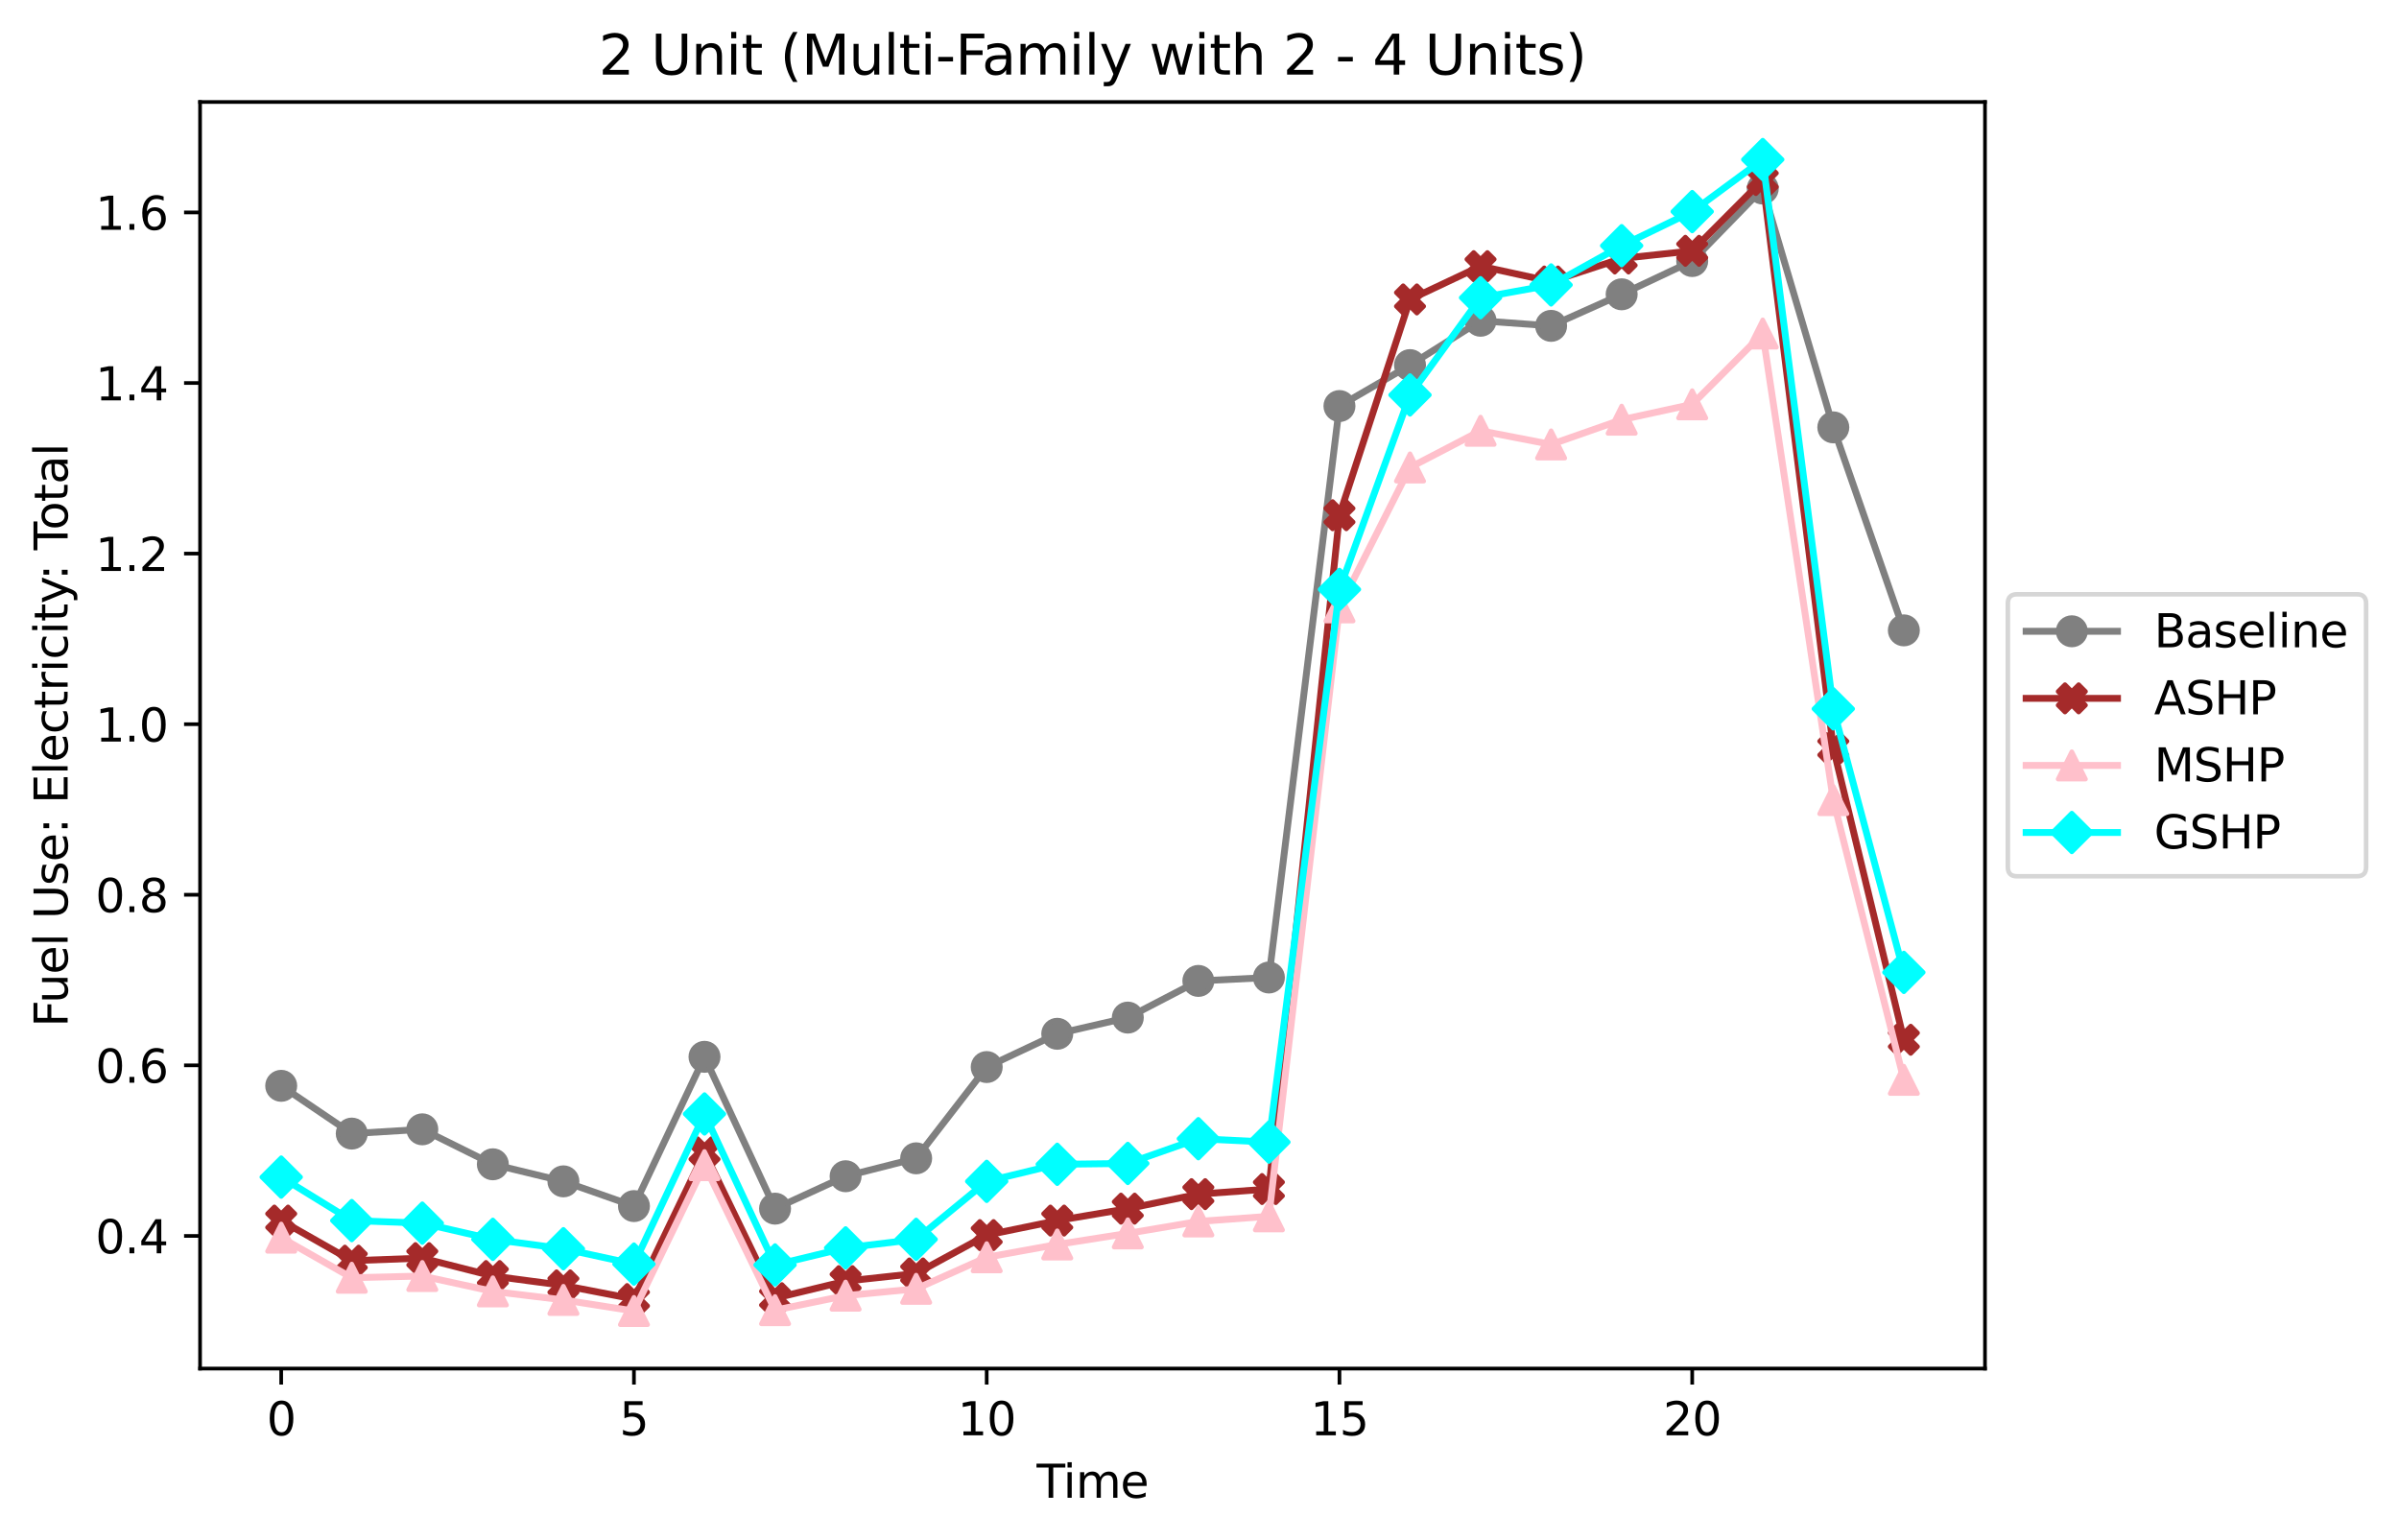 <?xml version="1.0" encoding="utf-8" standalone="no"?>
<!DOCTYPE svg PUBLIC "-//W3C//DTD SVG 1.1//EN"
  "http://www.w3.org/Graphics/SVG/1.1/DTD/svg11.dtd">
<svg xmlns:xlink="http://www.w3.org/1999/xlink" width="524.98pt" height="337.074pt" viewBox="0 0 524.98 337.074" xmlns="http://www.w3.org/2000/svg" version="1.1">
 <defs>
  <style type="text/css">*{stroke-linejoin: round; stroke-linecap: butt}</style>
 </defs>
 <g id="figure_1">
  <g id="patch_1">
   <path d="M 0 337.074 
L 524.98 337.074 
L 524.98 0 
L 0 0 
z
" style="fill: #ffffff"/>
  </g>
  <g id="axes_1">
   <g id="patch_2">
    <path d="M 43.781 299.518 
L 434.381 299.518 
L 434.381 22.318 
L 43.781 22.318 
z
" style="fill: #ffffff"/>
   </g>
   <g id="matplotlib.axis_1">
    <g id="xtick_1">
     <g id="line2d_1">
      <defs>
       <path id="m9ca47706cf" d="M 0 0 
L 0 3.5 
" style="stroke: #000000; stroke-width: 0.8"/>
      </defs>
      <g>
       <use xlink:href="#m9ca47706cf" x="61.536" y="299.518" style="stroke: #000000; stroke-width: 0.8"/>
      </g>
     </g>
     <g id="text_1">
      <!-- 0 -->
      <g transform="translate(58.355 314.117) scale(0.1 -0.1)">
       <defs>
        <path id="DejaVuSans-30" d="M 2034 4250 
Q 1547 4250 1301 3770 
Q 1056 3291 1056 2328 
Q 1056 1369 1301 889 
Q 1547 409 2034 409 
Q 2525 409 2770 889 
Q 3016 1369 3016 2328 
Q 3016 3291 2770 3770 
Q 2525 4250 2034 4250 
z
M 2034 4750 
Q 2819 4750 3233 4129 
Q 3647 3509 3647 2328 
Q 3647 1150 3233 529 
Q 2819 -91 2034 -91 
Q 1250 -91 836 529 
Q 422 1150 422 2328 
Q 422 3509 836 4129 
Q 1250 4750 2034 4750 
z
" transform="scale(0.016)"/>
       </defs>
       <use xlink:href="#DejaVuSans-30"/>
      </g>
     </g>
    </g>
    <g id="xtick_2">
     <g id="line2d_2">
      <g>
       <use xlink:href="#m9ca47706cf" x="138.729" y="299.518" style="stroke: #000000; stroke-width: 0.8"/>
      </g>
     </g>
     <g id="text_2">
      <!-- 5 -->
      <g transform="translate(135.548 314.117) scale(0.1 -0.1)">
       <defs>
        <path id="DejaVuSans-35" d="M 691 4666 
L 3169 4666 
L 3169 4134 
L 1269 4134 
L 1269 2991 
Q 1406 3038 1543 3061 
Q 1681 3084 1819 3084 
Q 2600 3084 3056 2656 
Q 3513 2228 3513 1497 
Q 3513 744 3044 326 
Q 2575 -91 1722 -91 
Q 1428 -91 1123 -41 
Q 819 9 494 109 
L 494 744 
Q 775 591 1075 516 
Q 1375 441 1709 441 
Q 2250 441 2565 725 
Q 2881 1009 2881 1497 
Q 2881 1984 2565 2268 
Q 2250 2553 1709 2553 
Q 1456 2553 1204 2497 
Q 953 2441 691 2322 
L 691 4666 
z
" transform="scale(0.016)"/>
       </defs>
       <use xlink:href="#DejaVuSans-35"/>
      </g>
     </g>
    </g>
    <g id="xtick_3">
     <g id="line2d_3">
      <g>
       <use xlink:href="#m9ca47706cf" x="215.923" y="299.518" style="stroke: #000000; stroke-width: 0.8"/>
      </g>
     </g>
     <g id="text_3">
      <!-- 10 -->
      <g transform="translate(209.561 314.117) scale(0.1 -0.1)">
       <defs>
        <path id="DejaVuSans-31" d="M 794 531 
L 1825 531 
L 1825 4091 
L 703 3866 
L 703 4441 
L 1819 4666 
L 2450 4666 
L 2450 531 
L 3481 531 
L 3481 0 
L 794 0 
L 794 531 
z
" transform="scale(0.016)"/>
       </defs>
       <use xlink:href="#DejaVuSans-31"/>
       <use xlink:href="#DejaVuSans-30" x="63.623"/>
      </g>
     </g>
    </g>
    <g id="xtick_4">
     <g id="line2d_4">
      <g>
       <use xlink:href="#m9ca47706cf" x="293.117" y="299.518" style="stroke: #000000; stroke-width: 0.8"/>
      </g>
     </g>
     <g id="text_4">
      <!-- 15 -->
      <g transform="translate(286.754 314.117) scale(0.1 -0.1)">
       <use xlink:href="#DejaVuSans-31"/>
       <use xlink:href="#DejaVuSans-35" x="63.623"/>
      </g>
     </g>
    </g>
    <g id="xtick_5">
     <g id="line2d_5">
      <g>
       <use xlink:href="#m9ca47706cf" x="370.31" y="299.518" style="stroke: #000000; stroke-width: 0.8"/>
      </g>
     </g>
     <g id="text_5">
      <!-- 20 -->
      <g transform="translate(363.948 314.117) scale(0.1 -0.1)">
       <defs>
        <path id="DejaVuSans-32" d="M 1228 531 
L 3431 531 
L 3431 0 
L 469 0 
L 469 531 
Q 828 903 1448 1529 
Q 2069 2156 2228 2338 
Q 2531 2678 2651 2914 
Q 2772 3150 2772 3378 
Q 2772 3750 2511 3984 
Q 2250 4219 1831 4219 
Q 1534 4219 1204 4116 
Q 875 4013 500 3803 
L 500 4441 
Q 881 4594 1212 4672 
Q 1544 4750 1819 4750 
Q 2544 4750 2975 4387 
Q 3406 4025 3406 3419 
Q 3406 3131 3298 2873 
Q 3191 2616 2906 2266 
Q 2828 2175 2409 1742 
Q 1991 1309 1228 531 
z
" transform="scale(0.016)"/>
       </defs>
       <use xlink:href="#DejaVuSans-32"/>
       <use xlink:href="#DejaVuSans-30" x="63.623"/>
      </g>
     </g>
    </g>
    <g id="text_6">
     <!-- Time -->
     <g transform="translate(226.848 327.795) scale(0.1 -0.1)">
      <defs>
       <path id="DejaVuSans-54" d="M -19 4666 
L 3928 4666 
L 3928 4134 
L 2272 4134 
L 2272 0 
L 1638 0 
L 1638 4134 
L -19 4134 
L -19 4666 
z
" transform="scale(0.016)"/>
       <path id="DejaVuSans-69" d="M 603 3500 
L 1178 3500 
L 1178 0 
L 603 0 
L 603 3500 
z
M 603 4863 
L 1178 4863 
L 1178 4134 
L 603 4134 
L 603 4863 
z
" transform="scale(0.016)"/>
       <path id="DejaVuSans-6d" d="M 3328 2828 
Q 3544 3216 3844 3400 
Q 4144 3584 4550 3584 
Q 5097 3584 5394 3201 
Q 5691 2819 5691 2113 
L 5691 0 
L 5113 0 
L 5113 2094 
Q 5113 2597 4934 2840 
Q 4756 3084 4391 3084 
Q 3944 3084 3684 2787 
Q 3425 2491 3425 1978 
L 3425 0 
L 2847 0 
L 2847 2094 
Q 2847 2600 2669 2842 
Q 2491 3084 2119 3084 
Q 1678 3084 1418 2786 
Q 1159 2488 1159 1978 
L 1159 0 
L 581 0 
L 581 3500 
L 1159 3500 
L 1159 2956 
Q 1356 3278 1631 3431 
Q 1906 3584 2284 3584 
Q 2666 3584 2933 3390 
Q 3200 3197 3328 2828 
z
" transform="scale(0.016)"/>
       <path id="DejaVuSans-65" d="M 3597 1894 
L 3597 1613 
L 953 1613 
Q 991 1019 1311 708 
Q 1631 397 2203 397 
Q 2534 397 2845 478 
Q 3156 559 3463 722 
L 3463 178 
Q 3153 47 2828 -22 
Q 2503 -91 2169 -91 
Q 1331 -91 842 396 
Q 353 884 353 1716 
Q 353 2575 817 3079 
Q 1281 3584 2069 3584 
Q 2775 3584 3186 3129 
Q 3597 2675 3597 1894 
z
M 3022 2063 
Q 3016 2534 2758 2815 
Q 2500 3097 2075 3097 
Q 1594 3097 1305 2825 
Q 1016 2553 972 2059 
L 3022 2063 
z
" transform="scale(0.016)"/>
      </defs>
      <use xlink:href="#DejaVuSans-54"/>
      <use xlink:href="#DejaVuSans-69" x="57.959"/>
      <use xlink:href="#DejaVuSans-6d" x="85.742"/>
      <use xlink:href="#DejaVuSans-65" x="183.154"/>
     </g>
    </g>
   </g>
   <g id="matplotlib.axis_2">
    <g id="ytick_1">
     <g id="line2d_6">
      <defs>
       <path id="me55917c973" d="M 0 0 
L -3.5 0 
" style="stroke: #000000; stroke-width: 0.8"/>
      </defs>
      <g>
       <use xlink:href="#me55917c973" x="43.781" y="270.491" style="stroke: #000000; stroke-width: 0.8"/>
      </g>
     </g>
     <g id="text_7">
      <!-- 0.4 -->
      <g transform="translate(20.878 274.291) scale(0.1 -0.1)">
       <defs>
        <path id="DejaVuSans-2e" d="M 684 794 
L 1344 794 
L 1344 0 
L 684 0 
L 684 794 
z
" transform="scale(0.016)"/>
        <path id="DejaVuSans-34" d="M 2419 4116 
L 825 1625 
L 2419 1625 
L 2419 4116 
z
M 2253 4666 
L 3047 4666 
L 3047 1625 
L 3713 1625 
L 3713 1100 
L 3047 1100 
L 3047 0 
L 2419 0 
L 2419 1100 
L 313 1100 
L 313 1709 
L 2253 4666 
z
" transform="scale(0.016)"/>
       </defs>
       <use xlink:href="#DejaVuSans-30"/>
       <use xlink:href="#DejaVuSans-2e" x="63.623"/>
       <use xlink:href="#DejaVuSans-34" x="95.41"/>
      </g>
     </g>
    </g>
    <g id="ytick_2">
     <g id="line2d_7">
      <g>
       <use xlink:href="#me55917c973" x="43.781" y="233.158" style="stroke: #000000; stroke-width: 0.8"/>
      </g>
     </g>
     <g id="text_8">
      <!-- 0.6 -->
      <g transform="translate(20.878 236.957) scale(0.1 -0.1)">
       <defs>
        <path id="DejaVuSans-36" d="M 2113 2584 
Q 1688 2584 1439 2293 
Q 1191 2003 1191 1497 
Q 1191 994 1439 701 
Q 1688 409 2113 409 
Q 2538 409 2786 701 
Q 3034 994 3034 1497 
Q 3034 2003 2786 2293 
Q 2538 2584 2113 2584 
z
M 3366 4563 
L 3366 3988 
Q 3128 4100 2886 4159 
Q 2644 4219 2406 4219 
Q 1781 4219 1451 3797 
Q 1122 3375 1075 2522 
Q 1259 2794 1537 2939 
Q 1816 3084 2150 3084 
Q 2853 3084 3261 2657 
Q 3669 2231 3669 1497 
Q 3669 778 3244 343 
Q 2819 -91 2113 -91 
Q 1303 -91 875 529 
Q 447 1150 447 2328 
Q 447 3434 972 4092 
Q 1497 4750 2381 4750 
Q 2619 4750 2861 4703 
Q 3103 4656 3366 4563 
z
" transform="scale(0.016)"/>
       </defs>
       <use xlink:href="#DejaVuSans-30"/>
       <use xlink:href="#DejaVuSans-2e" x="63.623"/>
       <use xlink:href="#DejaVuSans-36" x="95.41"/>
      </g>
     </g>
    </g>
    <g id="ytick_3">
     <g id="line2d_8">
      <g>
       <use xlink:href="#me55917c973" x="43.781" y="195.825" style="stroke: #000000; stroke-width: 0.8"/>
      </g>
     </g>
     <g id="text_9">
      <!-- 0.8 -->
      <g transform="translate(20.878 199.624) scale(0.1 -0.1)">
       <defs>
        <path id="DejaVuSans-38" d="M 2034 2216 
Q 1584 2216 1326 1975 
Q 1069 1734 1069 1313 
Q 1069 891 1326 650 
Q 1584 409 2034 409 
Q 2484 409 2743 651 
Q 3003 894 3003 1313 
Q 3003 1734 2745 1975 
Q 2488 2216 2034 2216 
z
M 1403 2484 
Q 997 2584 770 2862 
Q 544 3141 544 3541 
Q 544 4100 942 4425 
Q 1341 4750 2034 4750 
Q 2731 4750 3128 4425 
Q 3525 4100 3525 3541 
Q 3525 3141 3298 2862 
Q 3072 2584 2669 2484 
Q 3125 2378 3379 2068 
Q 3634 1759 3634 1313 
Q 3634 634 3220 271 
Q 2806 -91 2034 -91 
Q 1263 -91 848 271 
Q 434 634 434 1313 
Q 434 1759 690 2068 
Q 947 2378 1403 2484 
z
M 1172 3481 
Q 1172 3119 1398 2916 
Q 1625 2713 2034 2713 
Q 2441 2713 2670 2916 
Q 2900 3119 2900 3481 
Q 2900 3844 2670 4047 
Q 2441 4250 2034 4250 
Q 1625 4250 1398 4047 
Q 1172 3844 1172 3481 
z
" transform="scale(0.016)"/>
       </defs>
       <use xlink:href="#DejaVuSans-30"/>
       <use xlink:href="#DejaVuSans-2e" x="63.623"/>
       <use xlink:href="#DejaVuSans-38" x="95.41"/>
      </g>
     </g>
    </g>
    <g id="ytick_4">
     <g id="line2d_9">
      <g>
       <use xlink:href="#me55917c973" x="43.781" y="158.491" style="stroke: #000000; stroke-width: 0.8"/>
      </g>
     </g>
     <g id="text_10">
      <!-- 1.0 -->
      <g transform="translate(20.878 162.291) scale(0.1 -0.1)">
       <use xlink:href="#DejaVuSans-31"/>
       <use xlink:href="#DejaVuSans-2e" x="63.623"/>
       <use xlink:href="#DejaVuSans-30" x="95.41"/>
      </g>
     </g>
    </g>
    <g id="ytick_5">
     <g id="line2d_10">
      <g>
       <use xlink:href="#me55917c973" x="43.781" y="121.158" style="stroke: #000000; stroke-width: 0.8"/>
      </g>
     </g>
     <g id="text_11">
      <!-- 1.2 -->
      <g transform="translate(20.878 124.957) scale(0.1 -0.1)">
       <use xlink:href="#DejaVuSans-31"/>
       <use xlink:href="#DejaVuSans-2e" x="63.623"/>
       <use xlink:href="#DejaVuSans-32" x="95.41"/>
      </g>
     </g>
    </g>
    <g id="ytick_6">
     <g id="line2d_11">
      <g>
       <use xlink:href="#me55917c973" x="43.781" y="83.825" style="stroke: #000000; stroke-width: 0.8"/>
      </g>
     </g>
     <g id="text_12">
      <!-- 1.4 -->
      <g transform="translate(20.878 87.624) scale(0.1 -0.1)">
       <use xlink:href="#DejaVuSans-31"/>
       <use xlink:href="#DejaVuSans-2e" x="63.623"/>
       <use xlink:href="#DejaVuSans-34" x="95.41"/>
      </g>
     </g>
    </g>
    <g id="ytick_7">
     <g id="line2d_12">
      <g>
       <use xlink:href="#me55917c973" x="43.781" y="46.491" style="stroke: #000000; stroke-width: 0.8"/>
      </g>
     </g>
     <g id="text_13">
      <!-- 1.6 -->
      <g transform="translate(20.878 50.291) scale(0.1 -0.1)">
       <use xlink:href="#DejaVuSans-31"/>
       <use xlink:href="#DejaVuSans-2e" x="63.623"/>
       <use xlink:href="#DejaVuSans-36" x="95.41"/>
      </g>
     </g>
    </g>
    <g id="text_14">
     <!-- Fuel Use: Electricity: Total -->
     <g transform="translate(14.798 224.781) rotate(-90) scale(0.1 -0.1)">
      <defs>
       <path id="DejaVuSans-46" d="M 628 4666 
L 3309 4666 
L 3309 4134 
L 1259 4134 
L 1259 2759 
L 3109 2759 
L 3109 2228 
L 1259 2228 
L 1259 0 
L 628 0 
L 628 4666 
z
" transform="scale(0.016)"/>
       <path id="DejaVuSans-75" d="M 544 1381 
L 544 3500 
L 1119 3500 
L 1119 1403 
Q 1119 906 1312 657 
Q 1506 409 1894 409 
Q 2359 409 2629 706 
Q 2900 1003 2900 1516 
L 2900 3500 
L 3475 3500 
L 3475 0 
L 2900 0 
L 2900 538 
Q 2691 219 2414 64 
Q 2138 -91 1772 -91 
Q 1169 -91 856 284 
Q 544 659 544 1381 
z
M 1991 3584 
L 1991 3584 
z
" transform="scale(0.016)"/>
       <path id="DejaVuSans-6c" d="M 603 4863 
L 1178 4863 
L 1178 0 
L 603 0 
L 603 4863 
z
" transform="scale(0.016)"/>
       <path id="DejaVuSans-20" transform="scale(0.016)"/>
       <path id="DejaVuSans-55" d="M 556 4666 
L 1191 4666 
L 1191 1831 
Q 1191 1081 1462 751 
Q 1734 422 2344 422 
Q 2950 422 3222 751 
Q 3494 1081 3494 1831 
L 3494 4666 
L 4128 4666 
L 4128 1753 
Q 4128 841 3676 375 
Q 3225 -91 2344 -91 
Q 1459 -91 1007 375 
Q 556 841 556 1753 
L 556 4666 
z
" transform="scale(0.016)"/>
       <path id="DejaVuSans-73" d="M 2834 3397 
L 2834 2853 
Q 2591 2978 2328 3040 
Q 2066 3103 1784 3103 
Q 1356 3103 1142 2972 
Q 928 2841 928 2578 
Q 928 2378 1081 2264 
Q 1234 2150 1697 2047 
L 1894 2003 
Q 2506 1872 2764 1633 
Q 3022 1394 3022 966 
Q 3022 478 2636 193 
Q 2250 -91 1575 -91 
Q 1294 -91 989 -36 
Q 684 19 347 128 
L 347 722 
Q 666 556 975 473 
Q 1284 391 1588 391 
Q 1994 391 2212 530 
Q 2431 669 2431 922 
Q 2431 1156 2273 1281 
Q 2116 1406 1581 1522 
L 1381 1569 
Q 847 1681 609 1914 
Q 372 2147 372 2553 
Q 372 3047 722 3315 
Q 1072 3584 1716 3584 
Q 2034 3584 2315 3537 
Q 2597 3491 2834 3397 
z
" transform="scale(0.016)"/>
       <path id="DejaVuSans-3a" d="M 750 794 
L 1409 794 
L 1409 0 
L 750 0 
L 750 794 
z
M 750 3309 
L 1409 3309 
L 1409 2516 
L 750 2516 
L 750 3309 
z
" transform="scale(0.016)"/>
       <path id="DejaVuSans-45" d="M 628 4666 
L 3578 4666 
L 3578 4134 
L 1259 4134 
L 1259 2753 
L 3481 2753 
L 3481 2222 
L 1259 2222 
L 1259 531 
L 3634 531 
L 3634 0 
L 628 0 
L 628 4666 
z
" transform="scale(0.016)"/>
       <path id="DejaVuSans-63" d="M 3122 3366 
L 3122 2828 
Q 2878 2963 2633 3030 
Q 2388 3097 2138 3097 
Q 1578 3097 1268 2742 
Q 959 2388 959 1747 
Q 959 1106 1268 751 
Q 1578 397 2138 397 
Q 2388 397 2633 464 
Q 2878 531 3122 666 
L 3122 134 
Q 2881 22 2623 -34 
Q 2366 -91 2075 -91 
Q 1284 -91 818 406 
Q 353 903 353 1747 
Q 353 2603 823 3093 
Q 1294 3584 2113 3584 
Q 2378 3584 2631 3529 
Q 2884 3475 3122 3366 
z
" transform="scale(0.016)"/>
       <path id="DejaVuSans-74" d="M 1172 4494 
L 1172 3500 
L 2356 3500 
L 2356 3053 
L 1172 3053 
L 1172 1153 
Q 1172 725 1289 603 
Q 1406 481 1766 481 
L 2356 481 
L 2356 0 
L 1766 0 
Q 1100 0 847 248 
Q 594 497 594 1153 
L 594 3053 
L 172 3053 
L 172 3500 
L 594 3500 
L 594 4494 
L 1172 4494 
z
" transform="scale(0.016)"/>
       <path id="DejaVuSans-72" d="M 2631 2963 
Q 2534 3019 2420 3045 
Q 2306 3072 2169 3072 
Q 1681 3072 1420 2755 
Q 1159 2438 1159 1844 
L 1159 0 
L 581 0 
L 581 3500 
L 1159 3500 
L 1159 2956 
Q 1341 3275 1631 3429 
Q 1922 3584 2338 3584 
Q 2397 3584 2469 3576 
Q 2541 3569 2628 3553 
L 2631 2963 
z
" transform="scale(0.016)"/>
       <path id="DejaVuSans-79" d="M 2059 -325 
Q 1816 -950 1584 -1140 
Q 1353 -1331 966 -1331 
L 506 -1331 
L 506 -850 
L 844 -850 
Q 1081 -850 1212 -737 
Q 1344 -625 1503 -206 
L 1606 56 
L 191 3500 
L 800 3500 
L 1894 763 
L 2988 3500 
L 3597 3500 
L 2059 -325 
z
" transform="scale(0.016)"/>
       <path id="DejaVuSans-6f" d="M 1959 3097 
Q 1497 3097 1228 2736 
Q 959 2375 959 1747 
Q 959 1119 1226 758 
Q 1494 397 1959 397 
Q 2419 397 2687 759 
Q 2956 1122 2956 1747 
Q 2956 2369 2687 2733 
Q 2419 3097 1959 3097 
z
M 1959 3584 
Q 2709 3584 3137 3096 
Q 3566 2609 3566 1747 
Q 3566 888 3137 398 
Q 2709 -91 1959 -91 
Q 1206 -91 779 398 
Q 353 888 353 1747 
Q 353 2609 779 3096 
Q 1206 3584 1959 3584 
z
" transform="scale(0.016)"/>
       <path id="DejaVuSans-61" d="M 2194 1759 
Q 1497 1759 1228 1600 
Q 959 1441 959 1056 
Q 959 750 1161 570 
Q 1363 391 1709 391 
Q 2188 391 2477 730 
Q 2766 1069 2766 1631 
L 2766 1759 
L 2194 1759 
z
M 3341 1997 
L 3341 0 
L 2766 0 
L 2766 531 
Q 2569 213 2275 61 
Q 1981 -91 1556 -91 
Q 1019 -91 701 211 
Q 384 513 384 1019 
Q 384 1609 779 1909 
Q 1175 2209 1959 2209 
L 2766 2209 
L 2766 2266 
Q 2766 2663 2505 2880 
Q 2244 3097 1772 3097 
Q 1472 3097 1187 3025 
Q 903 2953 641 2809 
L 641 3341 
Q 956 3463 1253 3523 
Q 1550 3584 1831 3584 
Q 2591 3584 2966 3190 
Q 3341 2797 3341 1997 
z
" transform="scale(0.016)"/>
      </defs>
      <use xlink:href="#DejaVuSans-46"/>
      <use xlink:href="#DejaVuSans-75" x="52.02"/>
      <use xlink:href="#DejaVuSans-65" x="115.398"/>
      <use xlink:href="#DejaVuSans-6c" x="176.922"/>
      <use xlink:href="#DejaVuSans-20" x="204.705"/>
      <use xlink:href="#DejaVuSans-55" x="236.492"/>
      <use xlink:href="#DejaVuSans-73" x="309.686"/>
      <use xlink:href="#DejaVuSans-65" x="361.785"/>
      <use xlink:href="#DejaVuSans-3a" x="423.309"/>
      <use xlink:href="#DejaVuSans-20" x="457"/>
      <use xlink:href="#DejaVuSans-45" x="488.787"/>
      <use xlink:href="#DejaVuSans-6c" x="551.971"/>
      <use xlink:href="#DejaVuSans-65" x="579.754"/>
      <use xlink:href="#DejaVuSans-63" x="641.277"/>
      <use xlink:href="#DejaVuSans-74" x="696.258"/>
      <use xlink:href="#DejaVuSans-72" x="735.467"/>
      <use xlink:href="#DejaVuSans-69" x="776.58"/>
      <use xlink:href="#DejaVuSans-63" x="804.363"/>
      <use xlink:href="#DejaVuSans-69" x="859.344"/>
      <use xlink:href="#DejaVuSans-74" x="887.127"/>
      <use xlink:href="#DejaVuSans-79" x="926.336"/>
      <use xlink:href="#DejaVuSans-3a" x="978.266"/>
      <use xlink:href="#DejaVuSans-20" x="1011.957"/>
      <use xlink:href="#DejaVuSans-54" x="1043.744"/>
      <use xlink:href="#DejaVuSans-6f" x="1087.828"/>
      <use xlink:href="#DejaVuSans-74" x="1149.01"/>
      <use xlink:href="#DejaVuSans-61" x="1188.219"/>
      <use xlink:href="#DejaVuSans-6c" x="1249.498"/>
     </g>
    </g>
   </g>
   <g id="line2d_13">
    <path d="M 61.536 237.638 
L 76.975 248.091 
L 92.413 247.158 
L 107.852 254.811 
L 123.291 258.545 
L 138.729 263.958 
L 154.168 231.291 
L 169.607 264.518 
L 185.046 257.425 
L 200.484 253.505 
L 215.923 233.531 
L 231.362 226.251 
L 246.801 222.705 
L 262.239 214.678 
L 277.678 213.931 
L 293.117 88.865 
L 308.556 79.905 
L 323.994 70.198 
L 339.433 71.318 
L 354.872 64.411 
L 370.31 57.131 
L 385.749 41.265 
L 401.188 93.531 
L 416.627 137.958 
" clip-path="url(#pfd2be8c027)" style="fill: none; stroke: #808080; stroke-width: 1.5; stroke-linecap: square"/>
    <defs>
     <path id="mf62e498bf0" d="M 0 3 
C 0.796 3 1.559 2.684 2.121 2.121 
C 2.684 1.559 3 0.796 3 0 
C 3 -0.796 2.684 -1.559 2.121 -2.121 
C 1.559 -2.684 0.796 -3 0 -3 
C -0.796 -3 -1.559 -2.684 -2.121 -2.121 
C -2.684 -1.559 -3 -0.796 -3 0 
C -3 0.796 -2.684 1.559 -2.121 2.121 
C -1.559 2.684 -0.796 3 0 3 
z
" style="stroke: #808080"/>
    </defs>
    <g clip-path="url(#pfd2be8c027)">
     <use xlink:href="#mf62e498bf0" x="61.536" y="237.638" style="fill: #808080; stroke: #808080"/>
     <use xlink:href="#mf62e498bf0" x="76.975" y="248.091" style="fill: #808080; stroke: #808080"/>
     <use xlink:href="#mf62e498bf0" x="92.413" y="247.158" style="fill: #808080; stroke: #808080"/>
     <use xlink:href="#mf62e498bf0" x="107.852" y="254.811" style="fill: #808080; stroke: #808080"/>
     <use xlink:href="#mf62e498bf0" x="123.291" y="258.545" style="fill: #808080; stroke: #808080"/>
     <use xlink:href="#mf62e498bf0" x="138.729" y="263.958" style="fill: #808080; stroke: #808080"/>
     <use xlink:href="#mf62e498bf0" x="154.168" y="231.291" style="fill: #808080; stroke: #808080"/>
     <use xlink:href="#mf62e498bf0" x="169.607" y="264.518" style="fill: #808080; stroke: #808080"/>
     <use xlink:href="#mf62e498bf0" x="185.046" y="257.425" style="fill: #808080; stroke: #808080"/>
     <use xlink:href="#mf62e498bf0" x="200.484" y="253.505" style="fill: #808080; stroke: #808080"/>
     <use xlink:href="#mf62e498bf0" x="215.923" y="233.531" style="fill: #808080; stroke: #808080"/>
     <use xlink:href="#mf62e498bf0" x="231.362" y="226.251" style="fill: #808080; stroke: #808080"/>
     <use xlink:href="#mf62e498bf0" x="246.801" y="222.705" style="fill: #808080; stroke: #808080"/>
     <use xlink:href="#mf62e498bf0" x="262.239" y="214.678" style="fill: #808080; stroke: #808080"/>
     <use xlink:href="#mf62e498bf0" x="277.678" y="213.931" style="fill: #808080; stroke: #808080"/>
     <use xlink:href="#mf62e498bf0" x="293.117" y="88.865" style="fill: #808080; stroke: #808080"/>
     <use xlink:href="#mf62e498bf0" x="308.556" y="79.905" style="fill: #808080; stroke: #808080"/>
     <use xlink:href="#mf62e498bf0" x="323.994" y="70.198" style="fill: #808080; stroke: #808080"/>
     <use xlink:href="#mf62e498bf0" x="339.433" y="71.318" style="fill: #808080; stroke: #808080"/>
     <use xlink:href="#mf62e498bf0" x="354.872" y="64.411" style="fill: #808080; stroke: #808080"/>
     <use xlink:href="#mf62e498bf0" x="370.31" y="57.131" style="fill: #808080; stroke: #808080"/>
     <use xlink:href="#mf62e498bf0" x="385.749" y="41.265" style="fill: #808080; stroke: #808080"/>
     <use xlink:href="#mf62e498bf0" x="401.188" y="93.531" style="fill: #808080; stroke: #808080"/>
     <use xlink:href="#mf62e498bf0" x="416.627" y="137.958" style="fill: #808080; stroke: #808080"/>
    </g>
   </g>
   <g id="line2d_14">
    <path d="M 61.536 267.131 
L 76.975 275.905 
L 92.413 275.345 
L 107.852 279.265 
L 123.291 281.318 
L 138.729 284.305 
L 154.168 252.198 
L 169.607 284.118 
L 185.046 280.385 
L 200.484 278.705 
L 215.923 270.305 
L 231.362 267.131 
L 246.801 264.518 
L 262.239 261.345 
L 277.678 260.225 
L 293.117 112.758 
L 308.556 65.531 
L 323.994 58.251 
L 339.433 61.611 
L 354.872 56.571 
L 370.31 54.891 
L 385.749 39.398 
L 401.188 163.718 
L 416.627 227.558 
" clip-path="url(#pfd2be8c027)" style="fill: none; stroke: #a52a2a; stroke-width: 1.5; stroke-linecap: square"/>
    <defs>
     <path id="m138c1fb4cf" d="M -1.5 3 
L 0 1.5 
L 1.5 3 
L 3 1.5 
L 1.5 0 
L 3 -1.5 
L 1.5 -3 
L 0 -1.5 
L -1.5 -3 
L -3 -1.5 
L -1.5 0 
L -3 1.5 
z
" style="stroke: #a52a2a; stroke-linejoin: miter"/>
    </defs>
    <g clip-path="url(#pfd2be8c027)">
     <use xlink:href="#m138c1fb4cf" x="61.536" y="267.131" style="fill: #a52a2a; stroke: #a52a2a; stroke-linejoin: miter"/>
     <use xlink:href="#m138c1fb4cf" x="76.975" y="275.905" style="fill: #a52a2a; stroke: #a52a2a; stroke-linejoin: miter"/>
     <use xlink:href="#m138c1fb4cf" x="92.413" y="275.345" style="fill: #a52a2a; stroke: #a52a2a; stroke-linejoin: miter"/>
     <use xlink:href="#m138c1fb4cf" x="107.852" y="279.265" style="fill: #a52a2a; stroke: #a52a2a; stroke-linejoin: miter"/>
     <use xlink:href="#m138c1fb4cf" x="123.291" y="281.318" style="fill: #a52a2a; stroke: #a52a2a; stroke-linejoin: miter"/>
     <use xlink:href="#m138c1fb4cf" x="138.729" y="284.305" style="fill: #a52a2a; stroke: #a52a2a; stroke-linejoin: miter"/>
     <use xlink:href="#m138c1fb4cf" x="154.168" y="252.198" style="fill: #a52a2a; stroke: #a52a2a; stroke-linejoin: miter"/>
     <use xlink:href="#m138c1fb4cf" x="169.607" y="284.118" style="fill: #a52a2a; stroke: #a52a2a; stroke-linejoin: miter"/>
     <use xlink:href="#m138c1fb4cf" x="185.046" y="280.385" style="fill: #a52a2a; stroke: #a52a2a; stroke-linejoin: miter"/>
     <use xlink:href="#m138c1fb4cf" x="200.484" y="278.705" style="fill: #a52a2a; stroke: #a52a2a; stroke-linejoin: miter"/>
     <use xlink:href="#m138c1fb4cf" x="215.923" y="270.305" style="fill: #a52a2a; stroke: #a52a2a; stroke-linejoin: miter"/>
     <use xlink:href="#m138c1fb4cf" x="231.362" y="267.131" style="fill: #a52a2a; stroke: #a52a2a; stroke-linejoin: miter"/>
     <use xlink:href="#m138c1fb4cf" x="246.801" y="264.518" style="fill: #a52a2a; stroke: #a52a2a; stroke-linejoin: miter"/>
     <use xlink:href="#m138c1fb4cf" x="262.239" y="261.345" style="fill: #a52a2a; stroke: #a52a2a; stroke-linejoin: miter"/>
     <use xlink:href="#m138c1fb4cf" x="277.678" y="260.225" style="fill: #a52a2a; stroke: #a52a2a; stroke-linejoin: miter"/>
     <use xlink:href="#m138c1fb4cf" x="293.117" y="112.758" style="fill: #a52a2a; stroke: #a52a2a; stroke-linejoin: miter"/>
     <use xlink:href="#m138c1fb4cf" x="308.556" y="65.531" style="fill: #a52a2a; stroke: #a52a2a; stroke-linejoin: miter"/>
     <use xlink:href="#m138c1fb4cf" x="323.994" y="58.251" style="fill: #a52a2a; stroke: #a52a2a; stroke-linejoin: miter"/>
     <use xlink:href="#m138c1fb4cf" x="339.433" y="61.611" style="fill: #a52a2a; stroke: #a52a2a; stroke-linejoin: miter"/>
     <use xlink:href="#m138c1fb4cf" x="354.872" y="56.571" style="fill: #a52a2a; stroke: #a52a2a; stroke-linejoin: miter"/>
     <use xlink:href="#m138c1fb4cf" x="370.31" y="54.891" style="fill: #a52a2a; stroke: #a52a2a; stroke-linejoin: miter"/>
     <use xlink:href="#m138c1fb4cf" x="385.749" y="39.398" style="fill: #a52a2a; stroke: #a52a2a; stroke-linejoin: miter"/>
     <use xlink:href="#m138c1fb4cf" x="401.188" y="163.718" style="fill: #a52a2a; stroke: #a52a2a; stroke-linejoin: miter"/>
     <use xlink:href="#m138c1fb4cf" x="416.627" y="227.558" style="fill: #a52a2a; stroke: #a52a2a; stroke-linejoin: miter"/>
    </g>
   </g>
   <g id="line2d_15">
    <path d="M 61.536 270.865 
L 76.975 279.638 
L 92.413 279.265 
L 107.852 282.625 
L 123.291 284.491 
L 138.729 286.918 
L 154.168 254.998 
L 169.607 286.731 
L 185.046 283.558 
L 200.484 282.065 
L 215.923 275.158 
L 231.362 272.358 
L 246.801 269.931 
L 262.239 267.318 
L 277.678 266.198 
L 293.117 132.918 
L 308.556 102.305 
L 323.994 94.278 
L 339.433 97.265 
L 354.872 91.851 
L 370.31 88.491 
L 385.749 72.998 
L 401.188 175.105 
L 416.627 236.331 
" clip-path="url(#pfd2be8c027)" style="fill: none; stroke: #ffc0cb; stroke-width: 1.5; stroke-linecap: square"/>
    <defs>
     <path id="m07fb020f89" d="M 0 -3 
L -3 3 
L 3 3 
z
" style="stroke: #ffc0cb; stroke-linejoin: miter"/>
    </defs>
    <g clip-path="url(#pfd2be8c027)">
     <use xlink:href="#m07fb020f89" x="61.536" y="270.865" style="fill: #ffc0cb; stroke: #ffc0cb; stroke-linejoin: miter"/>
     <use xlink:href="#m07fb020f89" x="76.975" y="279.638" style="fill: #ffc0cb; stroke: #ffc0cb; stroke-linejoin: miter"/>
     <use xlink:href="#m07fb020f89" x="92.413" y="279.265" style="fill: #ffc0cb; stroke: #ffc0cb; stroke-linejoin: miter"/>
     <use xlink:href="#m07fb020f89" x="107.852" y="282.625" style="fill: #ffc0cb; stroke: #ffc0cb; stroke-linejoin: miter"/>
     <use xlink:href="#m07fb020f89" x="123.291" y="284.491" style="fill: #ffc0cb; stroke: #ffc0cb; stroke-linejoin: miter"/>
     <use xlink:href="#m07fb020f89" x="138.729" y="286.918" style="fill: #ffc0cb; stroke: #ffc0cb; stroke-linejoin: miter"/>
     <use xlink:href="#m07fb020f89" x="154.168" y="254.998" style="fill: #ffc0cb; stroke: #ffc0cb; stroke-linejoin: miter"/>
     <use xlink:href="#m07fb020f89" x="169.607" y="286.731" style="fill: #ffc0cb; stroke: #ffc0cb; stroke-linejoin: miter"/>
     <use xlink:href="#m07fb020f89" x="185.046" y="283.558" style="fill: #ffc0cb; stroke: #ffc0cb; stroke-linejoin: miter"/>
     <use xlink:href="#m07fb020f89" x="200.484" y="282.065" style="fill: #ffc0cb; stroke: #ffc0cb; stroke-linejoin: miter"/>
     <use xlink:href="#m07fb020f89" x="215.923" y="275.158" style="fill: #ffc0cb; stroke: #ffc0cb; stroke-linejoin: miter"/>
     <use xlink:href="#m07fb020f89" x="231.362" y="272.358" style="fill: #ffc0cb; stroke: #ffc0cb; stroke-linejoin: miter"/>
     <use xlink:href="#m07fb020f89" x="246.801" y="269.931" style="fill: #ffc0cb; stroke: #ffc0cb; stroke-linejoin: miter"/>
     <use xlink:href="#m07fb020f89" x="262.239" y="267.318" style="fill: #ffc0cb; stroke: #ffc0cb; stroke-linejoin: miter"/>
     <use xlink:href="#m07fb020f89" x="277.678" y="266.198" style="fill: #ffc0cb; stroke: #ffc0cb; stroke-linejoin: miter"/>
     <use xlink:href="#m07fb020f89" x="293.117" y="132.918" style="fill: #ffc0cb; stroke: #ffc0cb; stroke-linejoin: miter"/>
     <use xlink:href="#m07fb020f89" x="308.556" y="102.305" style="fill: #ffc0cb; stroke: #ffc0cb; stroke-linejoin: miter"/>
     <use xlink:href="#m07fb020f89" x="323.994" y="94.278" style="fill: #ffc0cb; stroke: #ffc0cb; stroke-linejoin: miter"/>
     <use xlink:href="#m07fb020f89" x="339.433" y="97.265" style="fill: #ffc0cb; stroke: #ffc0cb; stroke-linejoin: miter"/>
     <use xlink:href="#m07fb020f89" x="354.872" y="91.851" style="fill: #ffc0cb; stroke: #ffc0cb; stroke-linejoin: miter"/>
     <use xlink:href="#m07fb020f89" x="370.31" y="88.491" style="fill: #ffc0cb; stroke: #ffc0cb; stroke-linejoin: miter"/>
     <use xlink:href="#m07fb020f89" x="385.749" y="72.998" style="fill: #ffc0cb; stroke: #ffc0cb; stroke-linejoin: miter"/>
     <use xlink:href="#m07fb020f89" x="401.188" y="175.105" style="fill: #ffc0cb; stroke: #ffc0cb; stroke-linejoin: miter"/>
     <use xlink:href="#m07fb020f89" x="416.627" y="236.331" style="fill: #ffc0cb; stroke: #ffc0cb; stroke-linejoin: miter"/>
    </g>
   </g>
   <g id="line2d_16">
    <path d="M 61.536 257.611 
L 76.975 267.131 
L 92.413 267.691 
L 107.852 271.238 
L 123.291 273.291 
L 138.729 276.651 
L 154.168 243.798 
L 169.607 276.838 
L 185.046 273.105 
L 200.484 271.238 
L 215.923 258.545 
L 231.362 254.811 
L 246.801 254.625 
L 262.239 249.211 
L 277.678 249.958 
L 293.117 128.998 
L 308.556 86.438 
L 323.994 65.158 
L 339.433 62.358 
L 354.872 53.771 
L 370.31 46.305 
L 385.749 34.918 
L 401.188 155.131 
L 416.627 212.811 
" clip-path="url(#pfd2be8c027)" style="fill: none; stroke: #00ffff; stroke-width: 1.5; stroke-linecap: square"/>
    <defs>
     <path id="mf017412b32" d="M 0 4.243 
L 4.243 0 
L 0 -4.243 
L -4.243 0 
z
" style="stroke: #00ffff; stroke-linejoin: miter"/>
    </defs>
    <g clip-path="url(#pfd2be8c027)">
     <use xlink:href="#mf017412b32" x="61.536" y="257.611" style="fill: #00ffff; stroke: #00ffff; stroke-linejoin: miter"/>
     <use xlink:href="#mf017412b32" x="76.975" y="267.131" style="fill: #00ffff; stroke: #00ffff; stroke-linejoin: miter"/>
     <use xlink:href="#mf017412b32" x="92.413" y="267.691" style="fill: #00ffff; stroke: #00ffff; stroke-linejoin: miter"/>
     <use xlink:href="#mf017412b32" x="107.852" y="271.238" style="fill: #00ffff; stroke: #00ffff; stroke-linejoin: miter"/>
     <use xlink:href="#mf017412b32" x="123.291" y="273.291" style="fill: #00ffff; stroke: #00ffff; stroke-linejoin: miter"/>
     <use xlink:href="#mf017412b32" x="138.729" y="276.651" style="fill: #00ffff; stroke: #00ffff; stroke-linejoin: miter"/>
     <use xlink:href="#mf017412b32" x="154.168" y="243.798" style="fill: #00ffff; stroke: #00ffff; stroke-linejoin: miter"/>
     <use xlink:href="#mf017412b32" x="169.607" y="276.838" style="fill: #00ffff; stroke: #00ffff; stroke-linejoin: miter"/>
     <use xlink:href="#mf017412b32" x="185.046" y="273.105" style="fill: #00ffff; stroke: #00ffff; stroke-linejoin: miter"/>
     <use xlink:href="#mf017412b32" x="200.484" y="271.238" style="fill: #00ffff; stroke: #00ffff; stroke-linejoin: miter"/>
     <use xlink:href="#mf017412b32" x="215.923" y="258.545" style="fill: #00ffff; stroke: #00ffff; stroke-linejoin: miter"/>
     <use xlink:href="#mf017412b32" x="231.362" y="254.811" style="fill: #00ffff; stroke: #00ffff; stroke-linejoin: miter"/>
     <use xlink:href="#mf017412b32" x="246.801" y="254.625" style="fill: #00ffff; stroke: #00ffff; stroke-linejoin: miter"/>
     <use xlink:href="#mf017412b32" x="262.239" y="249.211" style="fill: #00ffff; stroke: #00ffff; stroke-linejoin: miter"/>
     <use xlink:href="#mf017412b32" x="277.678" y="249.958" style="fill: #00ffff; stroke: #00ffff; stroke-linejoin: miter"/>
     <use xlink:href="#mf017412b32" x="293.117" y="128.998" style="fill: #00ffff; stroke: #00ffff; stroke-linejoin: miter"/>
     <use xlink:href="#mf017412b32" x="308.556" y="86.438" style="fill: #00ffff; stroke: #00ffff; stroke-linejoin: miter"/>
     <use xlink:href="#mf017412b32" x="323.994" y="65.158" style="fill: #00ffff; stroke: #00ffff; stroke-linejoin: miter"/>
     <use xlink:href="#mf017412b32" x="339.433" y="62.358" style="fill: #00ffff; stroke: #00ffff; stroke-linejoin: miter"/>
     <use xlink:href="#mf017412b32" x="354.872" y="53.771" style="fill: #00ffff; stroke: #00ffff; stroke-linejoin: miter"/>
     <use xlink:href="#mf017412b32" x="370.31" y="46.305" style="fill: #00ffff; stroke: #00ffff; stroke-linejoin: miter"/>
     <use xlink:href="#mf017412b32" x="385.749" y="34.918" style="fill: #00ffff; stroke: #00ffff; stroke-linejoin: miter"/>
     <use xlink:href="#mf017412b32" x="401.188" y="155.131" style="fill: #00ffff; stroke: #00ffff; stroke-linejoin: miter"/>
     <use xlink:href="#mf017412b32" x="416.627" y="212.811" style="fill: #00ffff; stroke: #00ffff; stroke-linejoin: miter"/>
    </g>
   </g>
   <g id="patch_3">
    <path d="M 43.781 299.518 
L 43.781 22.318 
" style="fill: none; stroke: #000000; stroke-width: 0.8; stroke-linejoin: miter; stroke-linecap: square"/>
   </g>
   <g id="patch_4">
    <path d="M 434.381 299.518 
L 434.381 22.318 
" style="fill: none; stroke: #000000; stroke-width: 0.8; stroke-linejoin: miter; stroke-linecap: square"/>
   </g>
   <g id="patch_5">
    <path d="M 43.781 299.518 
L 434.381 299.518 
" style="fill: none; stroke: #000000; stroke-width: 0.8; stroke-linejoin: miter; stroke-linecap: square"/>
   </g>
   <g id="patch_6">
    <path d="M 43.781 22.318 
L 434.381 22.318 
" style="fill: none; stroke: #000000; stroke-width: 0.8; stroke-linejoin: miter; stroke-linecap: square"/>
   </g>
   <g id="text_15">
    <!-- 2 Unit (Multi-Family with 2 - 4 Units) -->
    <g transform="translate(131.015 16.318) scale(0.12 -0.12)">
     <defs>
      <path id="DejaVuSans-6e" d="M 3513 2113 
L 3513 0 
L 2938 0 
L 2938 2094 
Q 2938 2591 2744 2837 
Q 2550 3084 2163 3084 
Q 1697 3084 1428 2787 
Q 1159 2491 1159 1978 
L 1159 0 
L 581 0 
L 581 3500 
L 1159 3500 
L 1159 2956 
Q 1366 3272 1645 3428 
Q 1925 3584 2291 3584 
Q 2894 3584 3203 3211 
Q 3513 2838 3513 2113 
z
" transform="scale(0.016)"/>
      <path id="DejaVuSans-28" d="M 1984 4856 
Q 1566 4138 1362 3434 
Q 1159 2731 1159 2009 
Q 1159 1288 1364 580 
Q 1569 -128 1984 -844 
L 1484 -844 
Q 1016 -109 783 600 
Q 550 1309 550 2009 
Q 550 2706 781 3412 
Q 1013 4119 1484 4856 
L 1984 4856 
z
" transform="scale(0.016)"/>
      <path id="DejaVuSans-4d" d="M 628 4666 
L 1569 4666 
L 2759 1491 
L 3956 4666 
L 4897 4666 
L 4897 0 
L 4281 0 
L 4281 4097 
L 3078 897 
L 2444 897 
L 1241 4097 
L 1241 0 
L 628 0 
L 628 4666 
z
" transform="scale(0.016)"/>
      <path id="DejaVuSans-2d" d="M 313 2009 
L 1997 2009 
L 1997 1497 
L 313 1497 
L 313 2009 
z
" transform="scale(0.016)"/>
      <path id="DejaVuSans-77" d="M 269 3500 
L 844 3500 
L 1563 769 
L 2278 3500 
L 2956 3500 
L 3675 769 
L 4391 3500 
L 4966 3500 
L 4050 0 
L 3372 0 
L 2619 2869 
L 1863 0 
L 1184 0 
L 269 3500 
z
" transform="scale(0.016)"/>
      <path id="DejaVuSans-68" d="M 3513 2113 
L 3513 0 
L 2938 0 
L 2938 2094 
Q 2938 2591 2744 2837 
Q 2550 3084 2163 3084 
Q 1697 3084 1428 2787 
Q 1159 2491 1159 1978 
L 1159 0 
L 581 0 
L 581 4863 
L 1159 4863 
L 1159 2956 
Q 1366 3272 1645 3428 
Q 1925 3584 2291 3584 
Q 2894 3584 3203 3211 
Q 3513 2838 3513 2113 
z
" transform="scale(0.016)"/>
      <path id="DejaVuSans-29" d="M 513 4856 
L 1013 4856 
Q 1481 4119 1714 3412 
Q 1947 2706 1947 2009 
Q 1947 1309 1714 600 
Q 1481 -109 1013 -844 
L 513 -844 
Q 928 -128 1133 580 
Q 1338 1288 1338 2009 
Q 1338 2731 1133 3434 
Q 928 4138 513 4856 
z
" transform="scale(0.016)"/>
     </defs>
     <use xlink:href="#DejaVuSans-32"/>
     <use xlink:href="#DejaVuSans-20" x="63.623"/>
     <use xlink:href="#DejaVuSans-55" x="95.41"/>
     <use xlink:href="#DejaVuSans-6e" x="168.604"/>
     <use xlink:href="#DejaVuSans-69" x="231.982"/>
     <use xlink:href="#DejaVuSans-74" x="259.766"/>
     <use xlink:href="#DejaVuSans-20" x="298.975"/>
     <use xlink:href="#DejaVuSans-28" x="330.762"/>
     <use xlink:href="#DejaVuSans-4d" x="369.775"/>
     <use xlink:href="#DejaVuSans-75" x="456.055"/>
     <use xlink:href="#DejaVuSans-6c" x="519.434"/>
     <use xlink:href="#DejaVuSans-74" x="547.217"/>
     <use xlink:href="#DejaVuSans-69" x="586.426"/>
     <use xlink:href="#DejaVuSans-2d" x="614.209"/>
     <use xlink:href="#DejaVuSans-46" x="650.293"/>
     <use xlink:href="#DejaVuSans-61" x="698.688"/>
     <use xlink:href="#DejaVuSans-6d" x="759.967"/>
     <use xlink:href="#DejaVuSans-69" x="857.379"/>
     <use xlink:href="#DejaVuSans-6c" x="885.162"/>
     <use xlink:href="#DejaVuSans-79" x="912.945"/>
     <use xlink:href="#DejaVuSans-20" x="972.125"/>
     <use xlink:href="#DejaVuSans-77" x="1003.912"/>
     <use xlink:href="#DejaVuSans-69" x="1085.699"/>
     <use xlink:href="#DejaVuSans-74" x="1113.482"/>
     <use xlink:href="#DejaVuSans-68" x="1152.691"/>
     <use xlink:href="#DejaVuSans-20" x="1216.07"/>
     <use xlink:href="#DejaVuSans-32" x="1247.857"/>
     <use xlink:href="#DejaVuSans-20" x="1311.48"/>
     <use xlink:href="#DejaVuSans-2d" x="1343.268"/>
     <use xlink:href="#DejaVuSans-20" x="1379.352"/>
     <use xlink:href="#DejaVuSans-34" x="1411.139"/>
     <use xlink:href="#DejaVuSans-20" x="1474.762"/>
     <use xlink:href="#DejaVuSans-55" x="1506.549"/>
     <use xlink:href="#DejaVuSans-6e" x="1579.742"/>
     <use xlink:href="#DejaVuSans-69" x="1643.121"/>
     <use xlink:href="#DejaVuSans-74" x="1670.904"/>
     <use xlink:href="#DejaVuSans-73" x="1710.113"/>
     <use xlink:href="#DejaVuSans-29" x="1762.213"/>
    </g>
   </g>
   <g id="legend_1">
    <g id="patch_7">
     <path d="M 441.381 191.774 
L 515.78 191.774 
Q 517.78 191.774 517.78 189.774 
L 517.78 132.062 
Q 517.78 130.062 515.78 130.062 
L 441.381 130.062 
Q 439.381 130.062 439.381 132.062 
L 439.381 189.774 
Q 439.381 191.774 441.381 191.774 
z
" style="fill: #ffffff; opacity: 0.8; stroke: #cccccc; stroke-linejoin: miter"/>
    </g>
    <g id="line2d_17">
     <path d="M 443.381 138.16 
L 453.381 138.16 
L 463.381 138.16 
" style="fill: none; stroke: #808080; stroke-width: 1.5; stroke-linecap: square"/>
     <g>
      <use xlink:href="#mf62e498bf0" x="453.381" y="138.16" style="fill: #808080; stroke: #808080"/>
     </g>
    </g>
    <g id="text_16">
     <!-- Baseline -->
     <g transform="translate(471.381 141.66) scale(0.1 -0.1)">
      <defs>
       <path id="DejaVuSans-42" d="M 1259 2228 
L 1259 519 
L 2272 519 
Q 2781 519 3026 730 
Q 3272 941 3272 1375 
Q 3272 1813 3026 2020 
Q 2781 2228 2272 2228 
L 1259 2228 
z
M 1259 4147 
L 1259 2741 
L 2194 2741 
Q 2656 2741 2882 2914 
Q 3109 3088 3109 3444 
Q 3109 3797 2882 3972 
Q 2656 4147 2194 4147 
L 1259 4147 
z
M 628 4666 
L 2241 4666 
Q 2963 4666 3353 4366 
Q 3744 4066 3744 3513 
Q 3744 3084 3544 2831 
Q 3344 2578 2956 2516 
Q 3422 2416 3680 2098 
Q 3938 1781 3938 1306 
Q 3938 681 3513 340 
Q 3088 0 2303 0 
L 628 0 
L 628 4666 
z
" transform="scale(0.016)"/>
      </defs>
      <use xlink:href="#DejaVuSans-42"/>
      <use xlink:href="#DejaVuSans-61" x="68.604"/>
      <use xlink:href="#DejaVuSans-73" x="129.883"/>
      <use xlink:href="#DejaVuSans-65" x="181.982"/>
      <use xlink:href="#DejaVuSans-6c" x="243.506"/>
      <use xlink:href="#DejaVuSans-69" x="271.289"/>
      <use xlink:href="#DejaVuSans-6e" x="299.072"/>
      <use xlink:href="#DejaVuSans-65" x="362.451"/>
     </g>
    </g>
    <g id="line2d_18">
     <path d="M 443.381 152.838 
L 453.381 152.838 
L 463.381 152.838 
" style="fill: none; stroke: #a52a2a; stroke-width: 1.5; stroke-linecap: square"/>
     <g>
      <use xlink:href="#m138c1fb4cf" x="453.381" y="152.838" style="fill: #a52a2a; stroke: #a52a2a; stroke-linejoin: miter"/>
     </g>
    </g>
    <g id="text_17">
     <!-- ASHP -->
     <g transform="translate(471.381 156.338) scale(0.1 -0.1)">
      <defs>
       <path id="DejaVuSans-41" d="M 2188 4044 
L 1331 1722 
L 3047 1722 
L 2188 4044 
z
M 1831 4666 
L 2547 4666 
L 4325 0 
L 3669 0 
L 3244 1197 
L 1141 1197 
L 716 0 
L 50 0 
L 1831 4666 
z
" transform="scale(0.016)"/>
       <path id="DejaVuSans-53" d="M 3425 4513 
L 3425 3897 
Q 3066 4069 2747 4153 
Q 2428 4238 2131 4238 
Q 1616 4238 1336 4038 
Q 1056 3838 1056 3469 
Q 1056 3159 1242 3001 
Q 1428 2844 1947 2747 
L 2328 2669 
Q 3034 2534 3370 2195 
Q 3706 1856 3706 1288 
Q 3706 609 3251 259 
Q 2797 -91 1919 -91 
Q 1588 -91 1214 -16 
Q 841 59 441 206 
L 441 856 
Q 825 641 1194 531 
Q 1563 422 1919 422 
Q 2459 422 2753 634 
Q 3047 847 3047 1241 
Q 3047 1584 2836 1778 
Q 2625 1972 2144 2069 
L 1759 2144 
Q 1053 2284 737 2584 
Q 422 2884 422 3419 
Q 422 4038 858 4394 
Q 1294 4750 2059 4750 
Q 2388 4750 2728 4690 
Q 3069 4631 3425 4513 
z
" transform="scale(0.016)"/>
       <path id="DejaVuSans-48" d="M 628 4666 
L 1259 4666 
L 1259 2753 
L 3553 2753 
L 3553 4666 
L 4184 4666 
L 4184 0 
L 3553 0 
L 3553 2222 
L 1259 2222 
L 1259 0 
L 628 0 
L 628 4666 
z
" transform="scale(0.016)"/>
       <path id="DejaVuSans-50" d="M 1259 4147 
L 1259 2394 
L 2053 2394 
Q 2494 2394 2734 2622 
Q 2975 2850 2975 3272 
Q 2975 3691 2734 3919 
Q 2494 4147 2053 4147 
L 1259 4147 
z
M 628 4666 
L 2053 4666 
Q 2838 4666 3239 4311 
Q 3641 3956 3641 3272 
Q 3641 2581 3239 2228 
Q 2838 1875 2053 1875 
L 1259 1875 
L 1259 0 
L 628 0 
L 628 4666 
z
" transform="scale(0.016)"/>
      </defs>
      <use xlink:href="#DejaVuSans-41"/>
      <use xlink:href="#DejaVuSans-53" x="68.408"/>
      <use xlink:href="#DejaVuSans-48" x="131.885"/>
      <use xlink:href="#DejaVuSans-50" x="207.08"/>
     </g>
    </g>
    <g id="line2d_19">
     <path d="M 443.381 167.517 
L 453.381 167.517 
L 463.381 167.517 
" style="fill: none; stroke: #ffc0cb; stroke-width: 1.5; stroke-linecap: square"/>
     <g>
      <use xlink:href="#m07fb020f89" x="453.381" y="167.517" style="fill: #ffc0cb; stroke: #ffc0cb; stroke-linejoin: miter"/>
     </g>
    </g>
    <g id="text_18">
     <!-- MSHP -->
     <g transform="translate(471.381 171.017) scale(0.1 -0.1)">
      <use xlink:href="#DejaVuSans-4d"/>
      <use xlink:href="#DejaVuSans-53" x="86.279"/>
      <use xlink:href="#DejaVuSans-48" x="149.756"/>
      <use xlink:href="#DejaVuSans-50" x="224.951"/>
     </g>
    </g>
    <g id="line2d_20">
     <path d="M 443.381 182.195 
L 453.381 182.195 
L 463.381 182.195 
" style="fill: none; stroke: #00ffff; stroke-width: 1.5; stroke-linecap: square"/>
     <g>
      <use xlink:href="#mf017412b32" x="453.381" y="182.195" style="fill: #00ffff; stroke: #00ffff; stroke-linejoin: miter"/>
     </g>
    </g>
    <g id="text_19">
     <!-- GSHP -->
     <g transform="translate(471.381 185.695) scale(0.1 -0.1)">
      <defs>
       <path id="DejaVuSans-47" d="M 3809 666 
L 3809 1919 
L 2778 1919 
L 2778 2438 
L 4434 2438 
L 4434 434 
Q 4069 175 3628 42 
Q 3188 -91 2688 -91 
Q 1594 -91 976 548 
Q 359 1188 359 2328 
Q 359 3472 976 4111 
Q 1594 4750 2688 4750 
Q 3144 4750 3555 4637 
Q 3966 4525 4313 4306 
L 4313 3634 
Q 3963 3931 3569 4081 
Q 3175 4231 2741 4231 
Q 1884 4231 1454 3753 
Q 1025 3275 1025 2328 
Q 1025 1384 1454 906 
Q 1884 428 2741 428 
Q 3075 428 3337 486 
Q 3600 544 3809 666 
z
" transform="scale(0.016)"/>
      </defs>
      <use xlink:href="#DejaVuSans-47"/>
      <use xlink:href="#DejaVuSans-53" x="77.49"/>
      <use xlink:href="#DejaVuSans-48" x="140.967"/>
      <use xlink:href="#DejaVuSans-50" x="216.162"/>
     </g>
    </g>
   </g>
  </g>
 </g>
 <defs>
  <clipPath id="pfd2be8c027">
   <rect x="43.781" y="22.318" width="390.6" height="277.2"/>
  </clipPath>
 </defs>
</svg>
